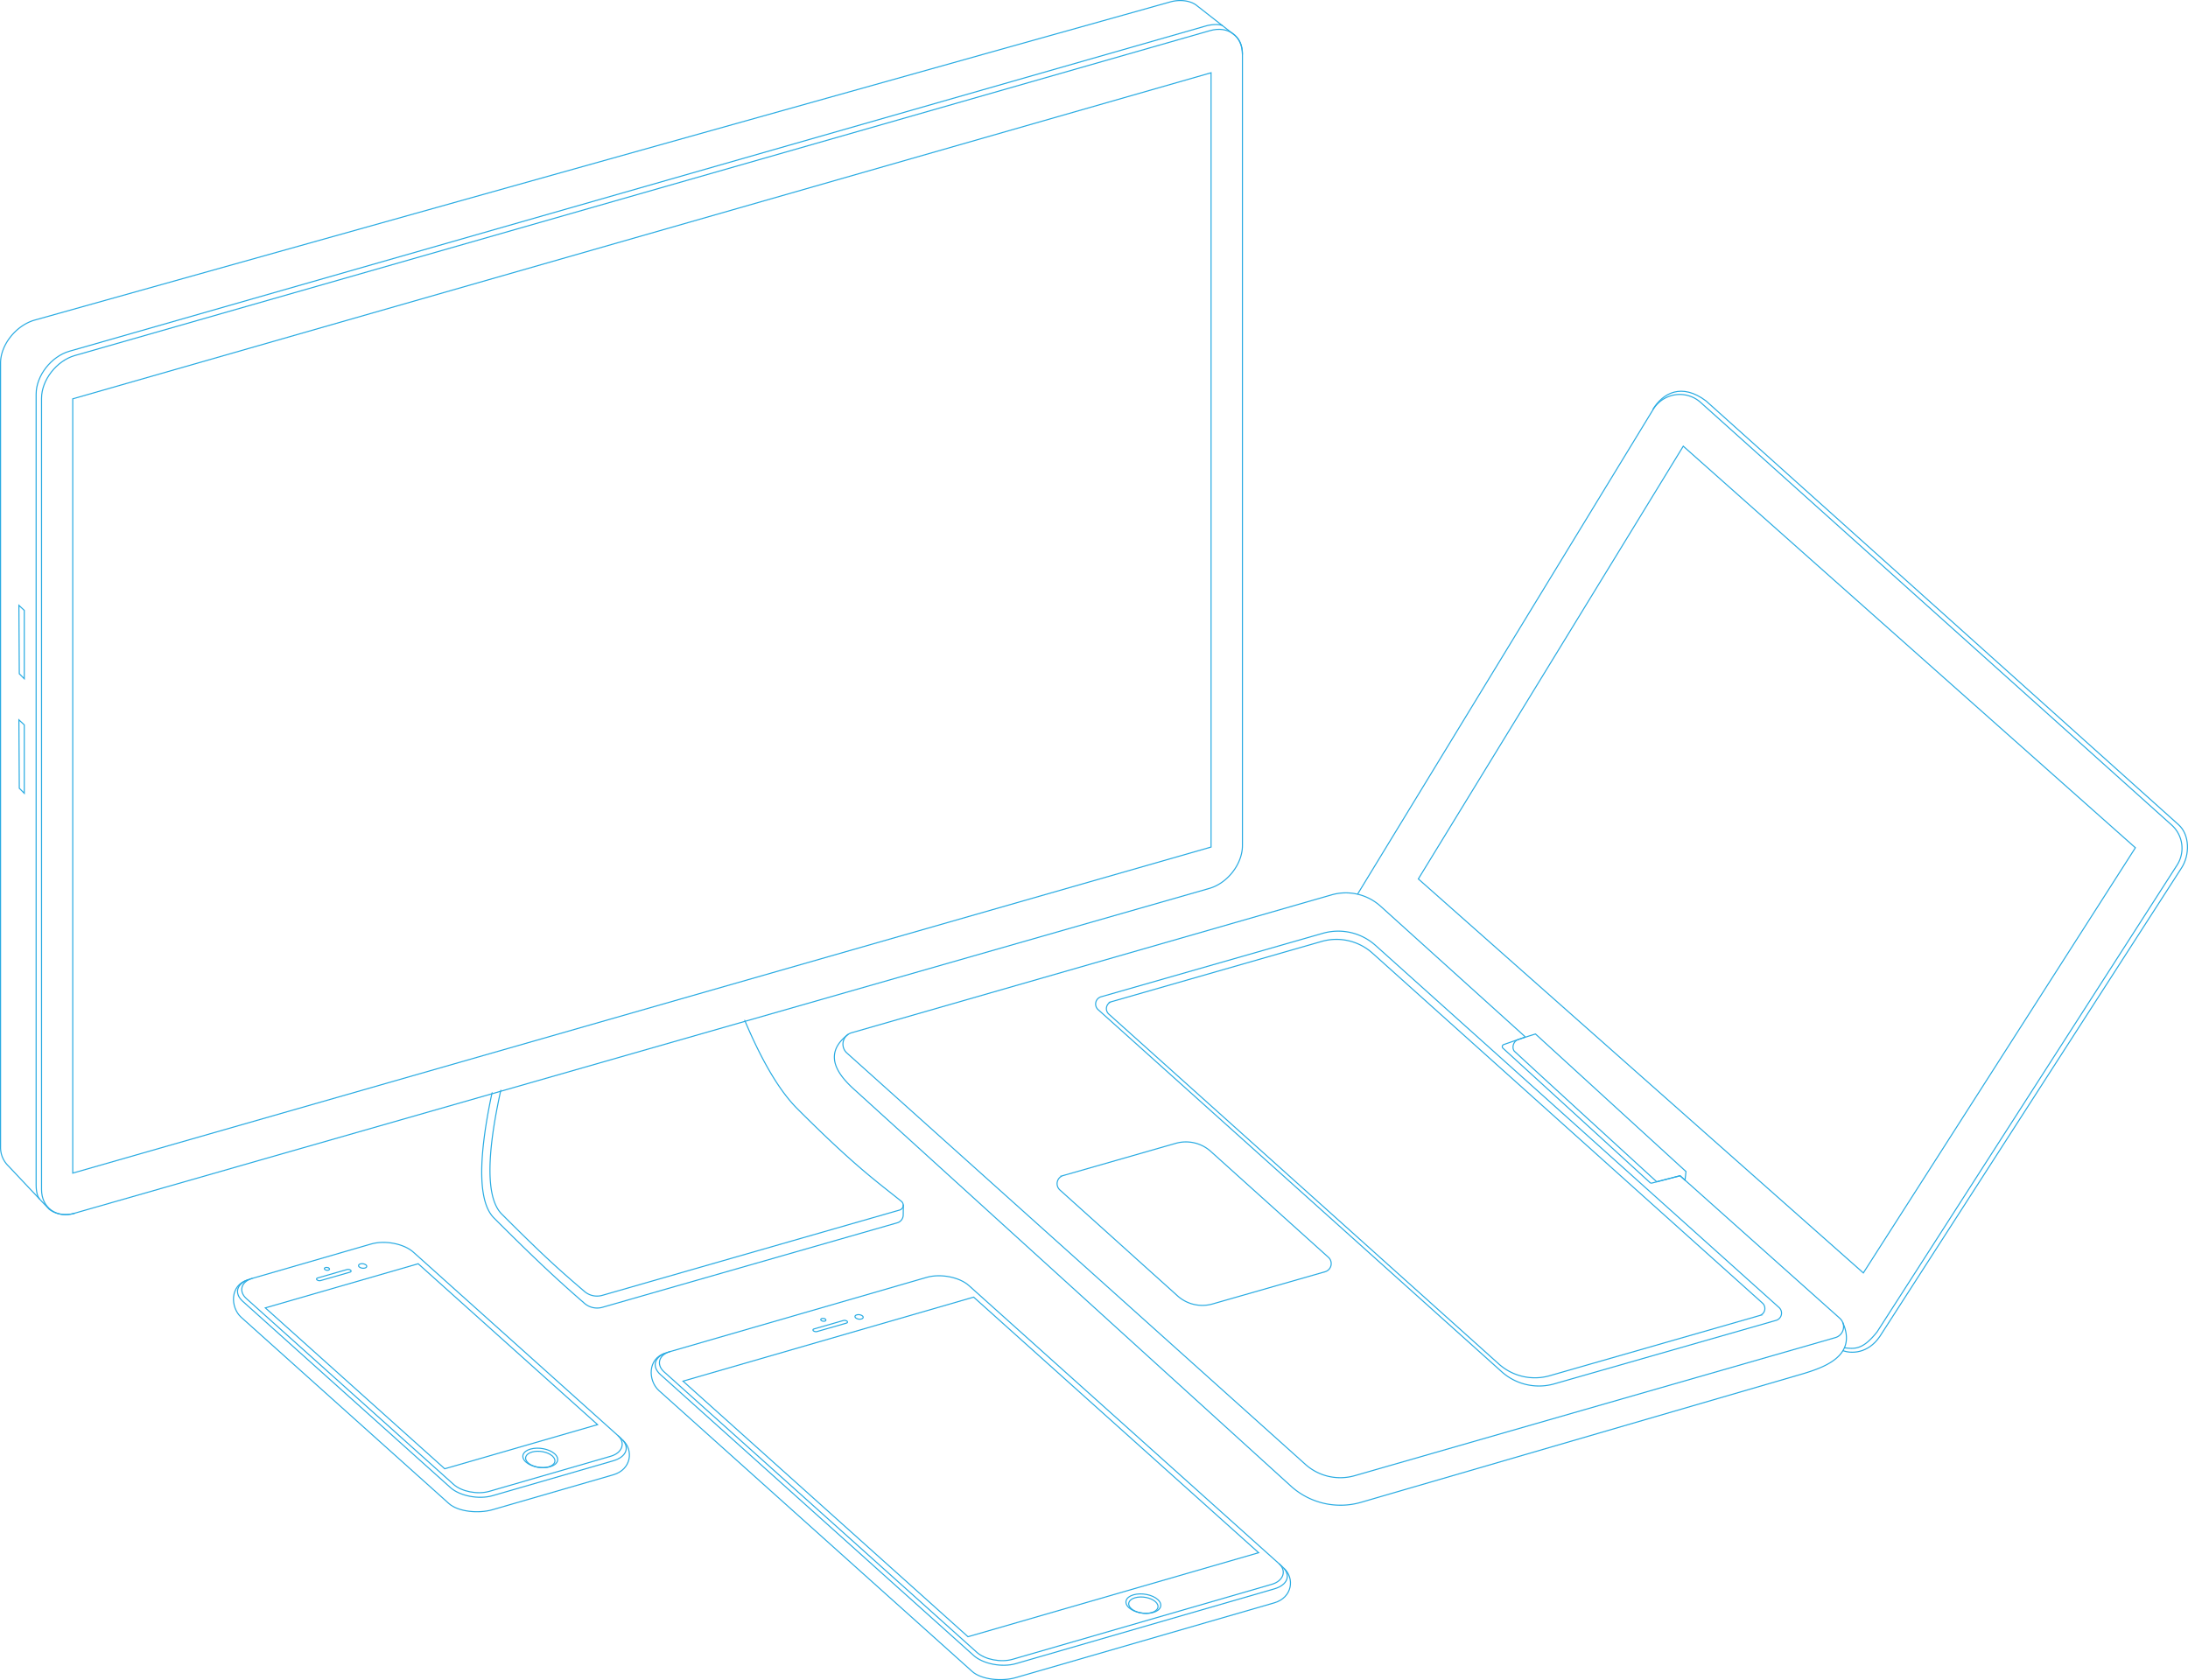 <svg id="Layer_1" data-name="Layer 1" xmlns="http://www.w3.org/2000/svg" xmlns:xlink="http://www.w3.org/1999/xlink" viewBox="0 0 2027.87 1557.62"><defs><style>.cls-1{fill:#fff;stroke:#000;}.cls-1,.cls-2{stroke-miterlimit:10;}.cls-2{fill:none;stroke:#29abe2;}.cls-3{mask:url(#mask);}</style><mask id="mask" x="336.98" y="753.37" width="692.43" height="739.6" maskUnits="userSpaceOnUse"><g transform="translate(-50.9 -24.57)"><polygon class="cls-1" points="434.65 1058.53 872.07 933.31 1079.61 1323.01 604.57 1516.95 388.43 1265.98 434.65 1058.53"/></g></mask></defs><title>illustrations</title><path class="cls-2" d="M284.89,1209.62c-10.75,3.08-13,12.16-5.65,18.76l192.12,172.33c7.36,6.6,22.18,9.48,32.93,6.4l112.66-32.58c10.75-3.08,14-12.5,6.68-19.1" transform="translate(-50.9 -24.57)"/><polygon class="cls-2" points="412.18 1361.59 553.84 1320.67 387.58 1171.53 245.91 1212.44 412.18 1361.59"/><path class="cls-2" d="M348.05,1211.7l27.2-7.8c1.09-.31,1.38-1.12.63-1.79h0a4,4,0,0,0-3.35-.65l-27.2,7.8c-1.09.31-1.38,1.12-.63,1.79h0A4,4,0,0,0,348.05,1211.7Z" transform="translate(-50.9 -24.57)"/><path class="cls-2" d="M383.88,1199.06a6.17,6.17,0,0,0,5.26,1c1.72-.49,2.16-1.75,1-2.81a6.17,6.17,0,0,0-5.26-1C383.14,1196.74,382.7,1198,383.88,1199.06Z" transform="translate(-50.9 -24.57)"/><path class="cls-2" d="M351.94,1201.41a3.89,3.89,0,0,0,3.31.64c1.08-.31,1.36-1.1.62-1.77a3.89,3.89,0,0,0-3.31-.64C351.47,1200,351.2,1200.75,351.94,1201.41Z" transform="translate(-50.9 -24.57)"/><path class="cls-2" d="M538.31,1379.91c5,4.52,15.08,6.47,22.44,4.36s9.24-7.48,4.2-12-15.08-6.47-22.44-4.36S533.27,1375.39,538.31,1379.91Z" transform="translate(-50.9 -24.57)"/><path class="cls-2" d="M540.42,1380.74c4.24,3.8,12.69,5.45,18.88,3.67s7.77-6.3,3.53-10.1-12.69-5.45-18.88-3.67S536.18,1376.94,540.42,1380.74Z" transform="translate(-50.9 -24.57)"/><path class="cls-2" d="M507.32,1411.14l111.82-32.34c12.73-3.65,16-13,7.3-20.86L434,1185.34c-8.72-7.82-26.26-11.23-39-7.58L283.21,1210.1c-12.73,3.65-16,13-7.3,20.86l192.42,172.6C477,1411.38,494.59,1414.79,507.32,1411.14Z" transform="translate(-50.9 -24.57)"/><path class="cls-2" d="M280.74,1210.93c-17.1,4.9-16.39,25.75-6.27,34.82l192.42,172.6c8.72,7.82,27.7,9.43,40.43,5.78l111.82-32.34c17.1-4.9,19.1-23.07,9-32.14" transform="translate(-50.9 -24.57)"/><path class="cls-2" d="M672,1277.53c-10.75,3.08-13,12.16-5.65,18.76l290,260.12c7.36,6.6,22.18,9.48,32.93,6.4l240.36-69.55c10.75-3.08,14-12.5,6.68-19.1" transform="translate(-50.9 -24.57)"/><polygon class="cls-2" points="897.15 1517.29 1166.52 1439.4 902.4 1202.47 633.03 1280.35 897.15 1517.29"/><path class="cls-2" d="M808.14,1258.94l27.2-7.8c1.09-.31,1.38-1.12.63-1.79h0a4,4,0,0,0-3.35-.65l-27.2,7.8c-1.09.31-1.38,1.12-.63,1.79h0A4,4,0,0,0,808.14,1258.94Z" transform="translate(-50.9 -24.57)"/><path class="cls-2" d="M844,1246.3a6.17,6.17,0,0,0,5.26,1c1.72-.49,2.16-1.75,1-2.81a6.17,6.17,0,0,0-5.26-1C843.23,1244,842.79,1245.24,844,1246.3Z" transform="translate(-50.9 -24.57)"/><path class="cls-2" d="M812,1248.65a3.89,3.89,0,0,0,3.31.64c1.08-.31,1.36-1.1.62-1.77a3.89,3.89,0,0,0-3.31-.64C811.56,1247.19,811.28,1248,812,1248.65Z" transform="translate(-50.9 -24.57)"/><path class="cls-2" d="M1097.27,1515c5,4.52,15.08,6.47,22.44,4.36s9.24-7.48,4.2-12-15.08-6.47-22.44-4.36S1092.23,1510.47,1097.27,1515Z" transform="translate(-50.9 -24.57)"/><path class="cls-2" d="M1099.38,1515.82c4.24,3.8,12.69,5.45,18.88,3.67s7.77-6.3,3.53-10.1-12.69-5.45-18.88-3.67S1095.14,1512,1099.38,1515.82Z" transform="translate(-50.9 -24.57)"/><path class="cls-2" d="M992.3,1566.84l239.52-69.31c12.73-3.65,16-13,7.3-20.86L948.84,1216.28c-8.72-7.82-26.26-11.23-39-7.58L670.33,1278c-12.73,3.65-16,13-7.3,20.86l290.27,260.39C962,1567.08,979.57,1570.49,992.3,1566.84Z" transform="translate(-50.9 -24.57)"/><path class="cls-2" d="M667.87,1278.84c-17.1,4.9-16.39,25.75-6.27,34.82L951.86,1574c8.72,7.82,27.7,9.43,40.43,5.78l239.52-69.31c17.1-4.9,19.1-23.07,9-32.14" transform="translate(-50.9 -24.57)"/><polygon class="cls-2" points="1122.44 785.24 67.42 1087.51 67.42 369.73 1122.44 67.46 1122.44 785.24"/><polygon class="cls-2" points="17.88 624.57 22.5 629.23 22.5 565.83 17.52 561.16 17.88 624.57"/><polygon class="cls-2" points="17.88 730.72 22.5 735.39 22.5 671.98 17.52 667.32 17.88 730.72"/><path class="cls-2" d="M1194.41,56.57l-34-26.59c-5.67-4.84-15.77-6.24-25-3.6L82.9,321.35c-17,4.87-31.49,22.75-31.49,39.75v727.18a23.86,23.86,0,0,0,7.36,17.28s37.43,39.75,37.64,39.93h0c6,4.75,14.33,6.43,23.48,3.81L1171.68,848.17c17-4.87,30.73-22.75,30.73-39.75V75.07C1202.4,67.56,1200.38,61.11,1194.41,56.57Z" transform="translate(-50.9 -24.57)"/><g class="cls-3"><path class="cls-2" d="M609.16,1225.38a17.88,17.88,0,0,1-16.57-3.61c-23.07-19.77-37.5-32.56-76.68-71.75-47.1-47.1,73.64-344.4,73.64-344.4l94.13-27.05S726.52,989,789.78,1052.29c53.1,53.1,73,67,96.51,85.92a4.66,4.66,0,0,1-1.64,8.11Z" transform="translate(-50.9 -24.57)"/><path class="cls-2" d="M888.17,1141.21l-0.15,9.72a7.64,7.64,0,0,1-5.53,7.22l-273.24,78.32a17.88,17.88,0,0,1-16.67-3.69c-24.17-21-44.41-39.67-83.88-79.14-47.1-47.1,67.89-337.52,67.89-337.52" transform="translate(-50.9 -24.57)"/></g><path class="cls-2" d="M120.29,1149.31c-17,4.87-30.9-5.06-30.9-22.06V393.9c0-17,13.91-34.88,30.9-39.75L1172.26,53c17-4.87,30.14,5.06,30.14,22.06" transform="translate(-50.9 -24.57)"/><path class="cls-2" d="M87.78,1136.28c-1.9-1.9-3.39-6.57-3.39-13V389.9c0-17,13.91-34.88,30.9-39.75L1167.26,49c7.06-2.31,15-2,16.86-.5" transform="translate(-50.9 -24.57)"/><path class="cls-2" d="M1607.78,1114.57a0.46,0.46,0,0,1,.42.1l147.86,132a10.49,10.49,0,0,1-4.11,17.89l-445.48,128a48.45,48.45,0,0,1-45.74-10.51l-425-381.38A11,11,0,0,1,840.06,982L1285,854.14a48,48,0,0,1,45.31,10.41l133.8,120.81a0.46,0.46,0,0,1-.15.77l-19.45,6.8a2,2,0,0,0-.67,3.32l136.26,124.58a2,2,0,0,0,1.83.46Z" transform="translate(-50.9 -24.57)"/><path class="cls-2" d="M1758.71,1250.32c14.47,32.53-19.28,42.74-42,49.27l-404.47,117.69a68.52,68.52,0,0,1-64.7-14.86l-403.94-367c-11.89-10.67-33.34-31.95-6.43-52.1" transform="translate(-50.9 -24.57)"/><path class="cls-2" d="M1760.21,1274c9.2,0.94,16.72,2.52,30.42-14.77l278-432.69a28.9,28.9,0,0,0-5-37.13L1627.09,397.65a28.9,28.9,0,0,0-44,6.46l-274,449.41" transform="translate(-50.9 -24.57)"/><path class="cls-2" d="M1491.46,1307.44l205.46-58.83a7,7,0,0,0,2.76-12L1325.76,901a51.76,51.76,0,0,0-48.82-11.24l-205.46,58.83a7,7,0,0,0-2.76,12l373.92,335.57A51.76,51.76,0,0,0,1491.46,1307.44Z" transform="translate(-50.9 -24.57)"/><path class="cls-2" d="M1174.71,1233.37L1279,1203.51a7.85,7.85,0,0,0,3.09-13.38l-109-98.14a34.42,34.42,0,0,0-32.51-7.51l-104.26,29.85a7.85,7.85,0,0,0-3.09,13.38l109,98.14A34.42,34.42,0,0,0,1174.71,1233.37Z" transform="translate(-50.9 -24.57)"/><polygon class="cls-2" points="1979.1 785.89 1726.97 1180.04 1314.53 814.79 1560.07 413.63 1979.1 785.89"/><path class="cls-2" d="M1613.49,1110.61L1474,983.1s-12.15,3.77-16.42,5.31-5.8,8-3,10.81c3.64,3.64,131.78,120.88,131.78,120.88l21.63-5.59,4.62,4.14Z" transform="translate(-50.9 -24.57)"/><path class="cls-2" d="M1758.89,1276.61c7.2,2.83,23,3.26,34.18-13L2072.88,829c7.6-11.83,7.62-30.49-2.84-39.88L1632.12,396.29c-22.49-17-40-7.47-49.35,7.83" transform="translate(-50.9 -24.57)"/><path class="cls-2" d="M1487.17,1299.9l194.5-55.77a6.8,6.8,0,0,0,2.67-11.6l-361.4-324.34a50,50,0,0,0-47.18-10.86l-194.5,55.77a6.8,6.8,0,0,0-2.67,11.6L1440,1289A50,50,0,0,0,1487.17,1299.9Z" transform="translate(-50.9 -24.57)"/><path class="cls-2" d="M118.33,1301.14" transform="translate(-50.9 -24.57)"/><path class="cls-2" d="M118.33,583.36" transform="translate(-50.9 -24.57)"/></svg>